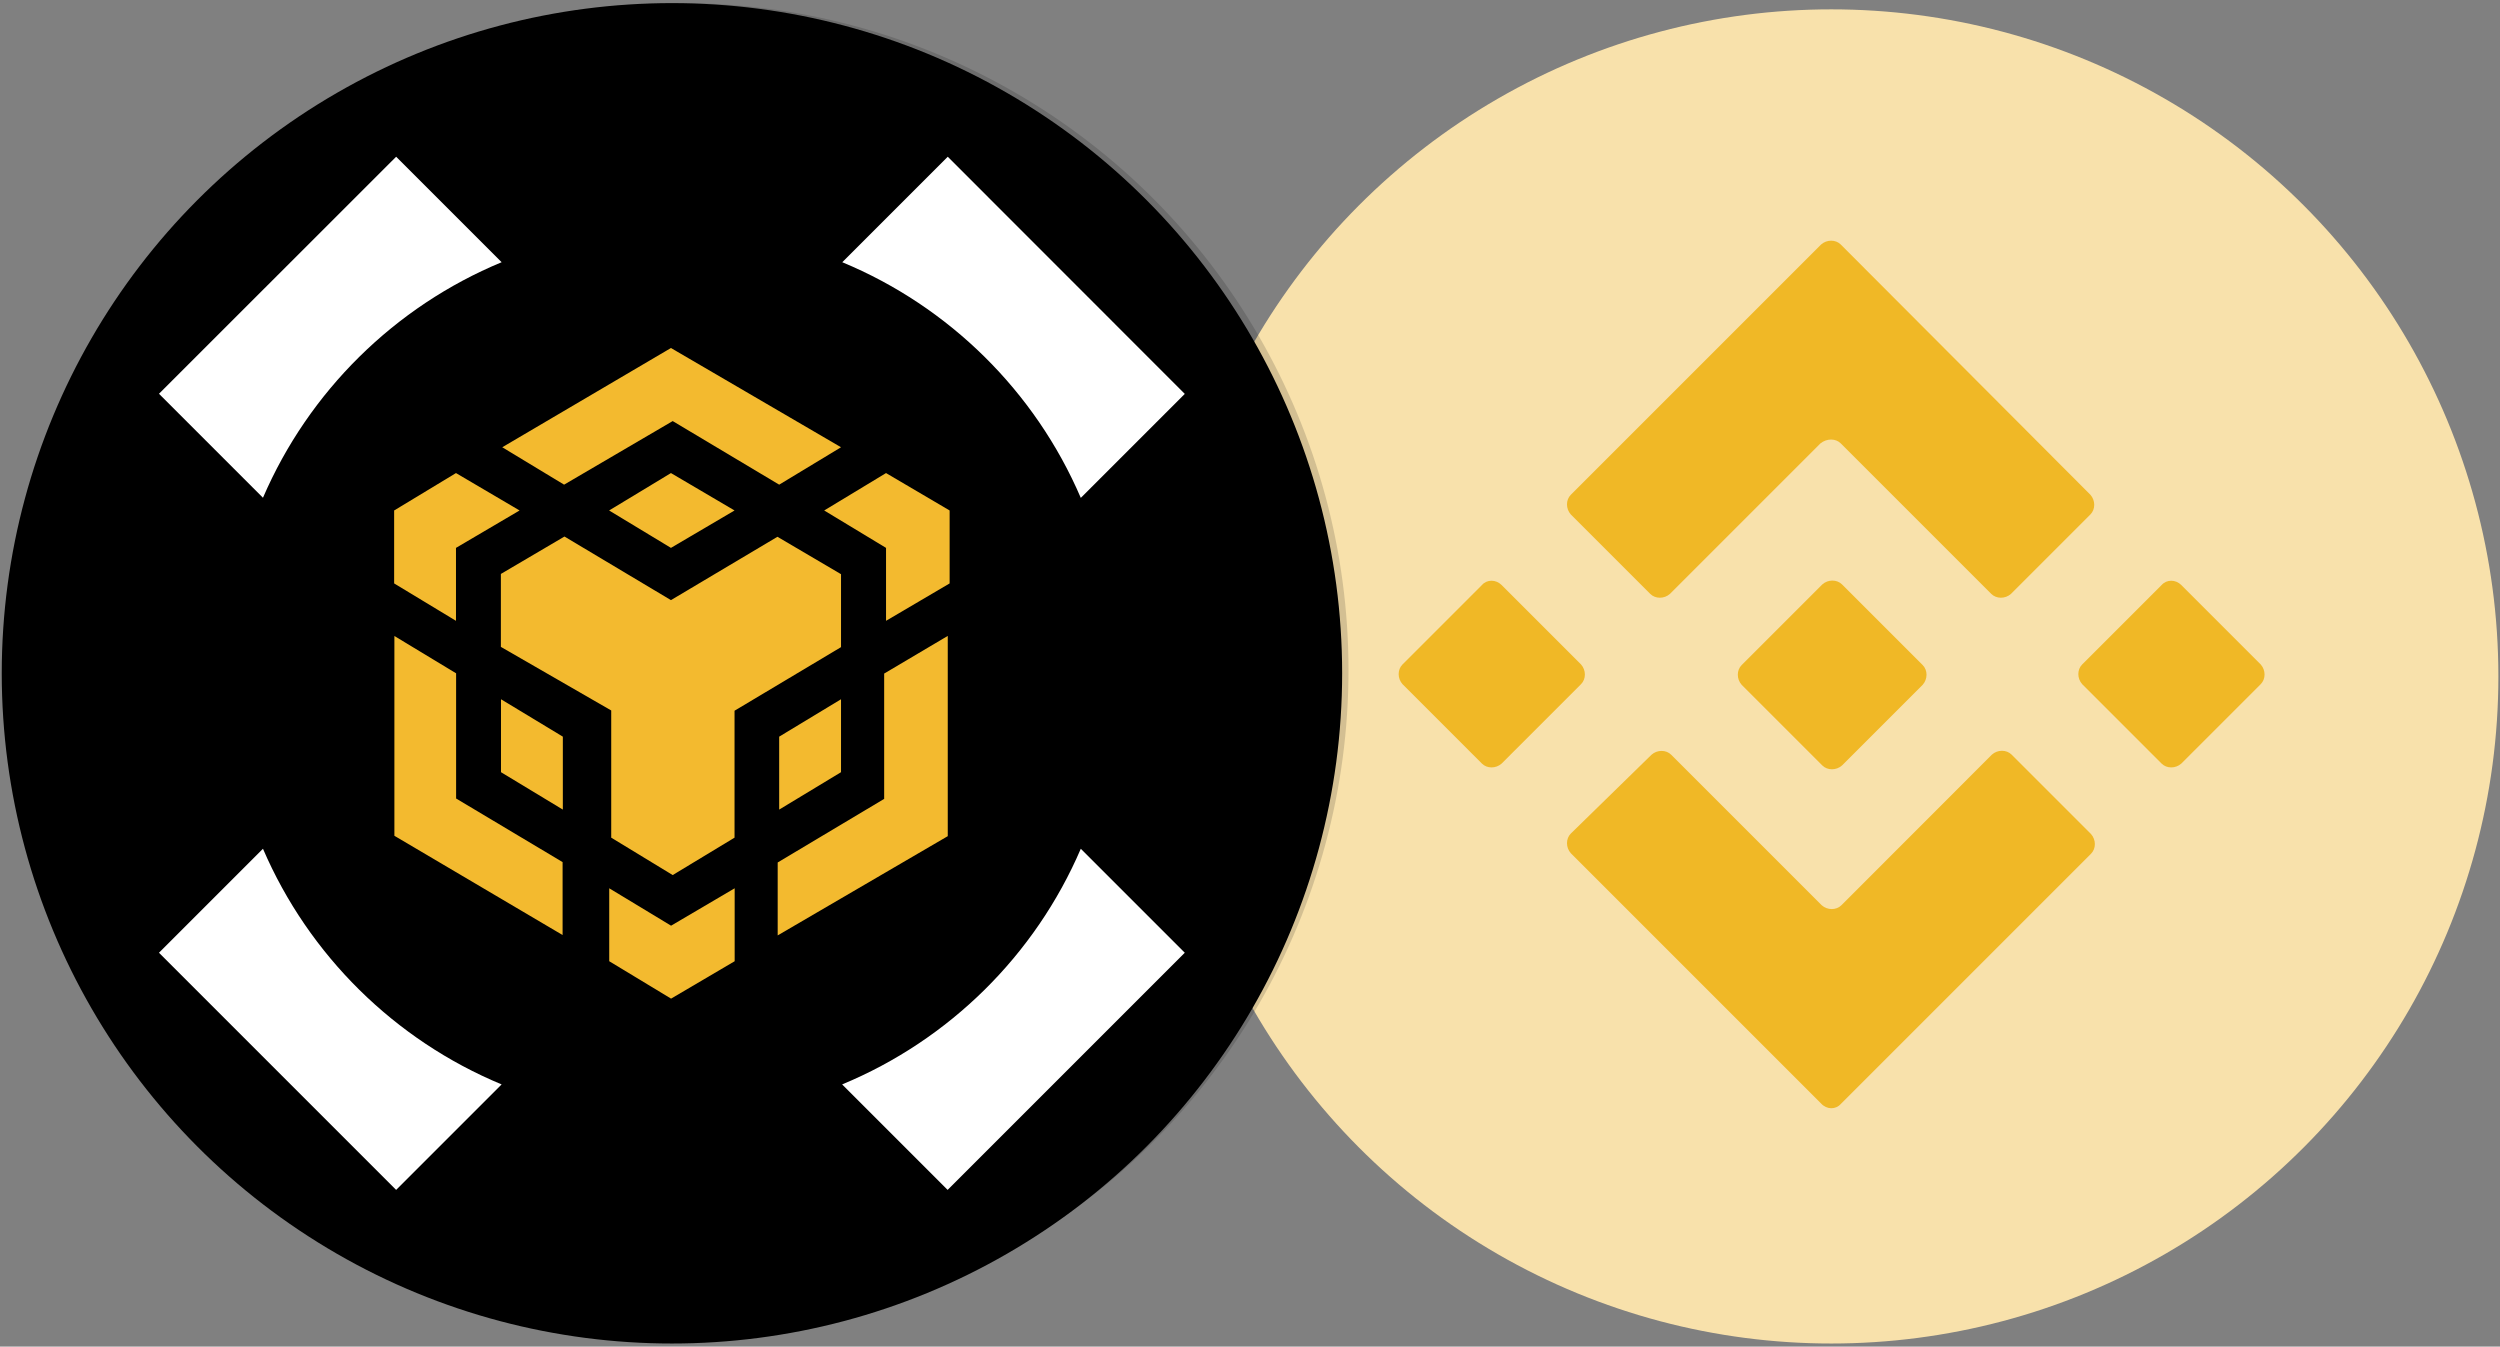 <svg xmlns="http://www.w3.org/2000/svg" version="1.1" viewBox="0 0 2005 1080"><rect x="0" y="0" width="2005" height="1080" fill="#808080" stroke="none"/><style>.st1{fill:#f0b826}</style><circle cx="1468.7" cy="542.5" r="535" fill="#f8e1ab"/><path d="M1476.3 355.6 1597 476.3c4.1 4.1 11.2 4.1 15.8 0l63.7-63.7c4.1-4.1 4.1-11.2 0-15.8l-200.2-200.7c-4.1-4.1-11.2-4.1-15.8 0l-200.7 200.7c-4.1 4.1-4.1 11.2 0 15.8l63.7 63.7c4.1 4.1 11.2 4.1 15.8 0L1460 355.6c5.1-4.1 12.2-4.1 16.3 0zm-287.8 113.6-63.7 63.7c-4.1 4.1-4.1 11.2 0 15.8l63.7 63.7c4.1 4.1 11.2 4.1 15.8 0l63.7-63.7c4.1-4.1 4.1-11.2 0-15.8l-63.7-63.7c-4.6-4.6-11.8-4.6-15.8 0zm287.8 416.2L1677 684.7c4.1-4.1 4.1-11.2 0-15.8l-63.7-63.7c-4.1-4.1-11.2-4.1-15.8 0L1476.8 726c-4.1 4.1-11.2 4.1-15.8 0l-120.7-120.7c-4.1-4.1-11.2-4.1-15.8 0l-64.7 63.2c-4.1 4.1-4.1 11.2 0 15.8L1460.5 885c4.6 5 11.7 5 15.8.4zm257.3-416.2-63.7 63.7c-4.1 4.1-4.1 11.2 0 15.8l63.7 63.7c4.1 4.1 11.2 4.1 15.8 0l63.7-63.7c4.1-4.1 4.1-11.2 0-15.8l-63.7-63.7c-4.6-4.6-11.7-4.6-15.8 0z" class="st1"/><path d="m1542 533.4-64.7-64.7c-4.1-4.1-11.2-4.1-15.8 0l-64.7 64.7c-4.1 4.1-4.1 11.2 0 15.8l64.7 64.7c4.1 4.1 11.2 4.1 15.8 0l64.7-64.7c4.1-4.6 4.1-11.7 0-15.8z" class="st1"/><circle cx="546.5" cy="537.5" r="535" opacity=".15"/><circle cx="538.9" cy="540" r="537.5"/><path fill="#fff" d="m402.3 210.3-84.6-84.6-190.2 190.1 83.4 83.4c36.7-85.2 105.6-153.3 191.4-188.9zm464.5 189 83.4-83.4-190.1-190.2-84.6 84.6c85.8 35.6 154.7 103.7 191.3 189zM675.4 869.7l84.6 84.6 190.2-190.2-83.4-83.4c-36.6 85.3-105.5 153.4-191.4 189zm-464.5-189-83.4 83.4 190.2 190.2 84.6-84.6c-85.8-35.6-154.7-103.7-191.4-189z"/><path id="binancedex" fill="#f3ba2f" d="M589.2 712.4v58.5l-51 30-49.6-30v-58.5l49.6 30 51-30zM316.2 510l49.6 30v100.4l85.4 51v58.5l-134.9-79.6V510zm443.9 0v160.6l-136.4 79.6v-58.5l85.4-51V540.2l51-30.2zm-136.6-79.5 51 30V519l-85.4 51v101.8l-49.6 30-49.3-30v-102l-88.5-51v-58.5l51-30 85.4 51 85.4-50.8zM401.8 560.8l49.6 30v58.5l-49.6-30v-58.5zm272.7 0v58.5l-49.6 30v-58.5l49.6-30zM365.7 379.4l51 30-51 30v58.5l-49.6-30v-58.5l49.6-30zm344.9 0 51 30v58.5l-51 30v-58.5l-49.6-30 49.6-30zm-172.5 0 51 30-51 30-49.6-30 49.6-30zm0-100.3 136.4 79.6-49.6 30-85.4-51-87.1 51-49.6-30 135.3-79.6z"/></svg>